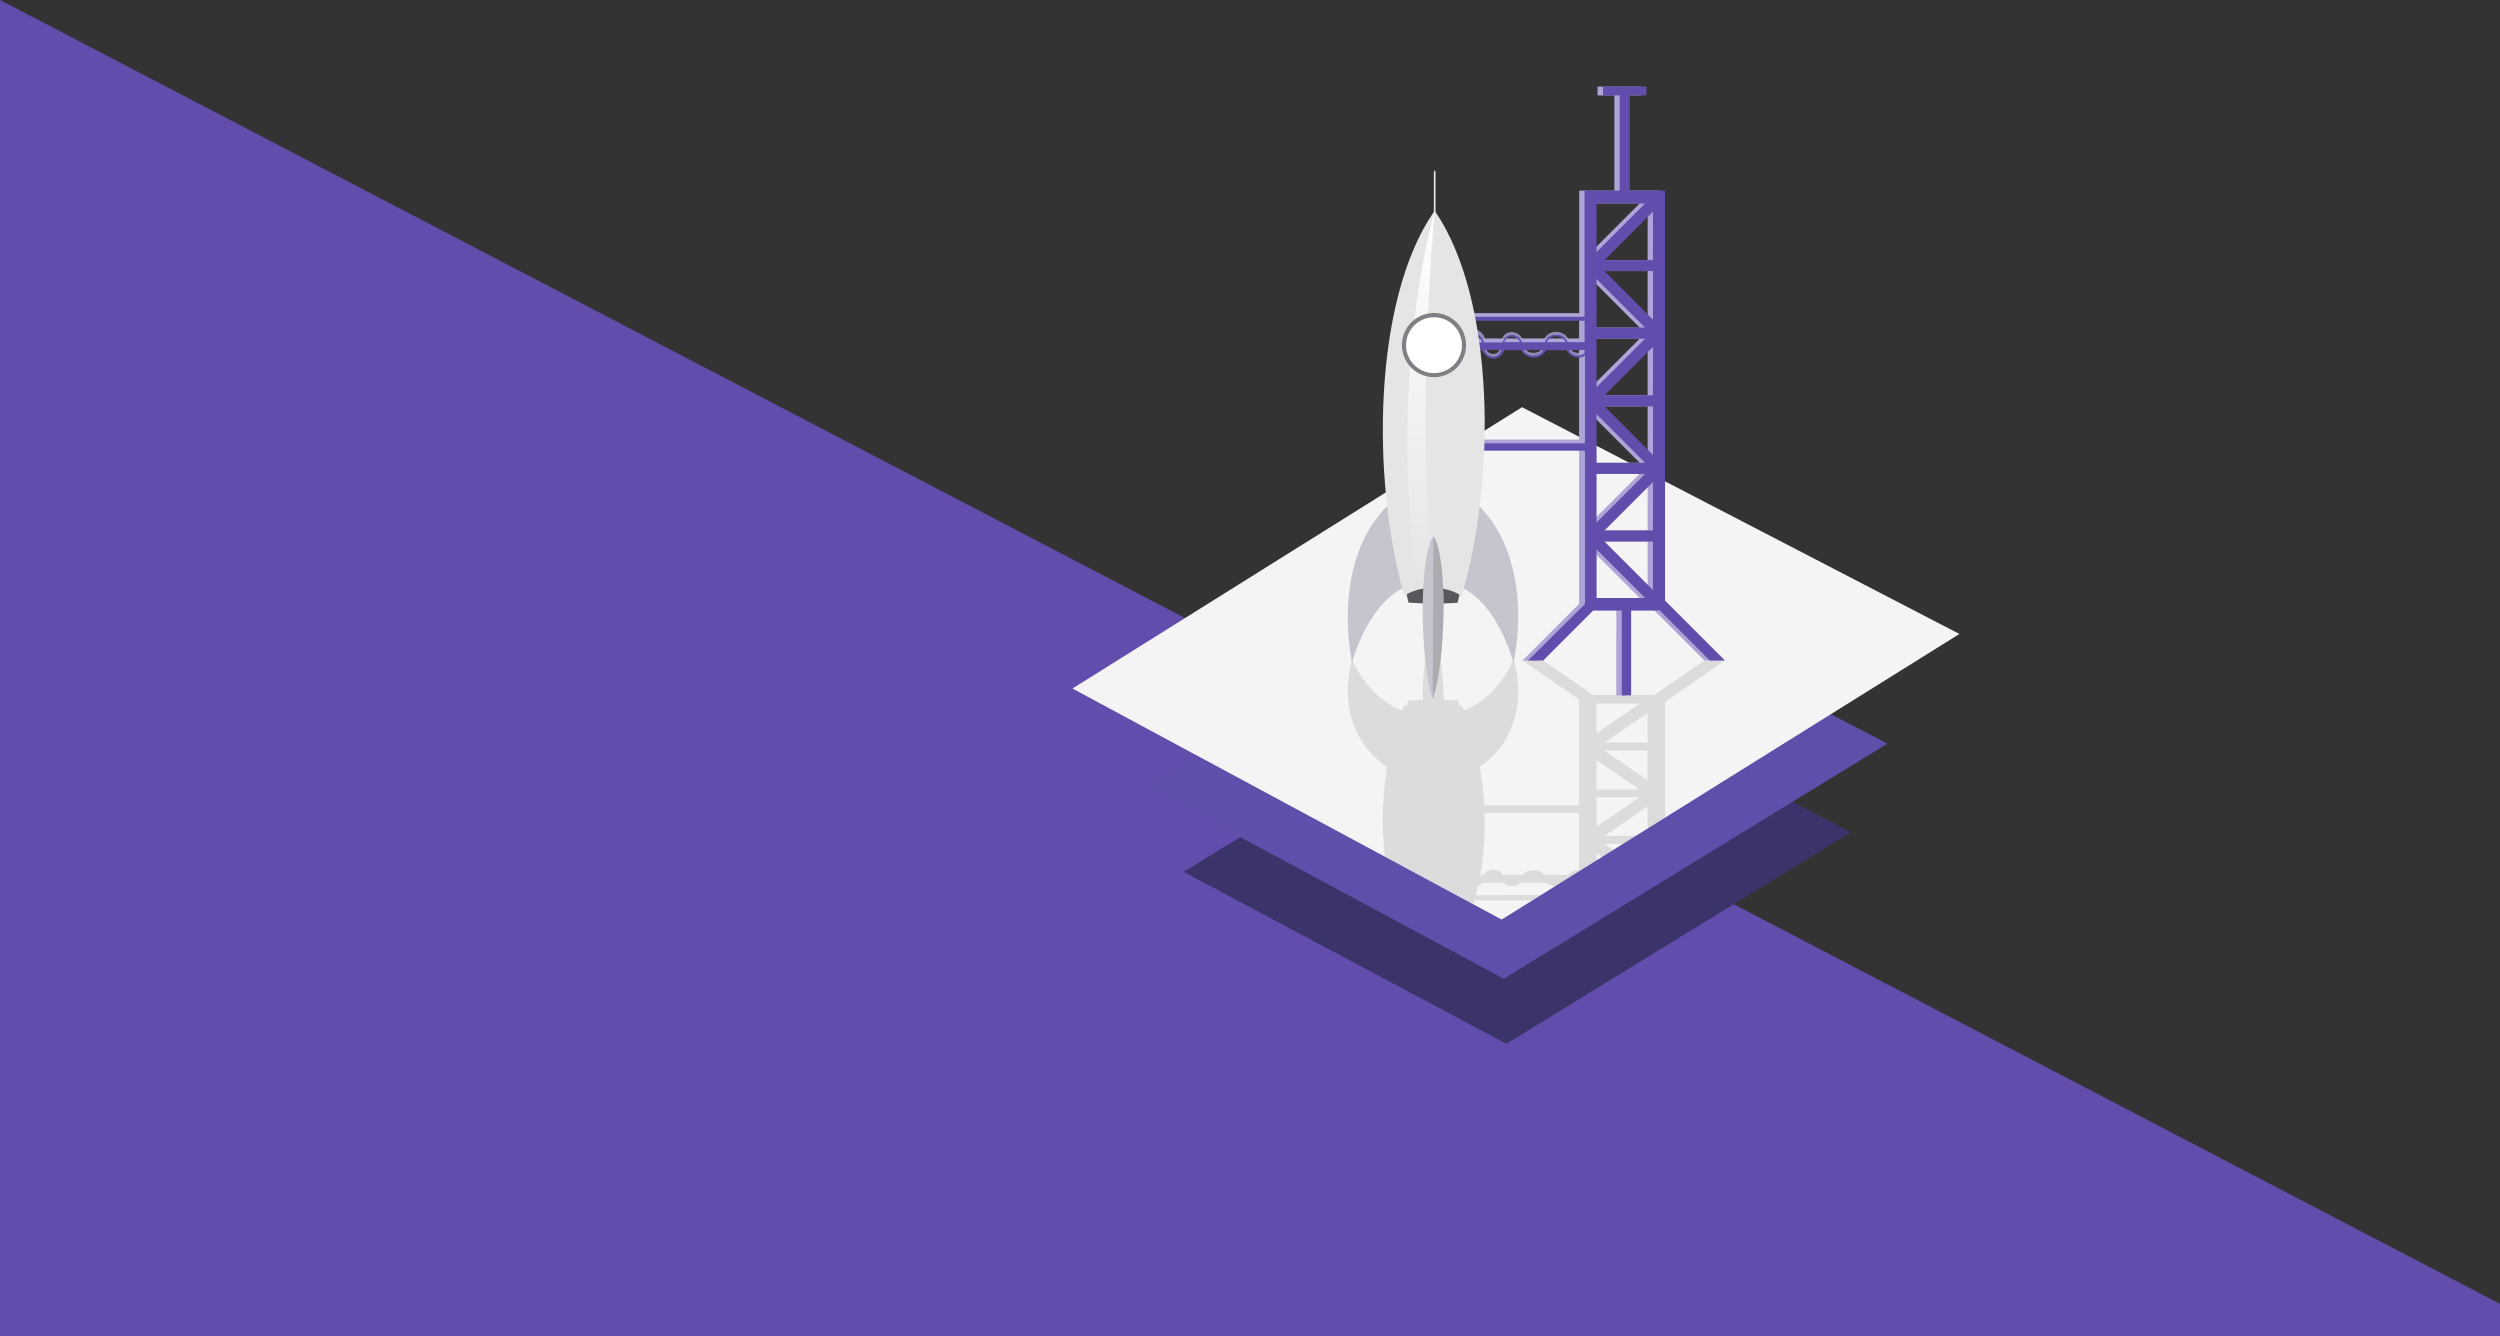 <svg xmlns="http://www.w3.org/2000/svg" xmlns:xlink="http://www.w3.org/1999/xlink" viewBox="0 0 676.73 361.73"><rect x="0" y="0" width="676.73" height="361.73" fill="#333333" stroke="none"/><defs><clipPath id="clip-path"><polygon points="530.4 171.61 406.48 248.92 290.3 186.38 412 110.22 530.4 171.61" style="fill:none"/></clipPath><linearGradient id="Dégradé_sans_nom_15" x1="380.71" y1="50.36" x2="380.71" y2="-52.13" gradientTransform="translate(4.56 107.58) rotate(0.23)" gradientUnits="userSpaceOnUse"><stop offset="0" stop-color="#fff" stop-opacity="0"/><stop offset="1" stop-color="#fff"/></linearGradient></defs><title>launch_pad</title><g id="Calque_2" data-name="Calque 2"><g id="Calque_4" data-name="Calque 4"><path d="M429.91,93.18c0,3.77-5.63,3.75-5.63,0s-6.05-3.85-6.05,0-6.31,3.67-6.31,0c0-3.26-5.06-4.13-5.06,0s-5.32,4.23-5.32,0a3,3,0,1,0-5.89,0" style="fill:none;stroke:#918cb5;stroke-miterlimit:10"/><rect x="396.88" y="119.52" width="32.59" height="1.95" style="fill:#918cb5"/><polygon points="0 0 676.73 352.95 676.73 361.73 0 361.73 0 0" style="fill:#634dac"/><polygon points="500.96 225.31 407.76 282.56 320.38 236 413.29 179.16 500.96 225.31" style="fill:#3b346b"/><polygon points="510.92 201.29 407.06 264.94 310.54 213.05 411.85 149.89 510.92 201.29" style="fill:#5e4faa"/><polygon points="530.4 171.61 406.48 248.92 290.3 186.38 412 110.22 530.4 171.61" style="fill:#f4f4f4"/><g style="clip-path:url(#clip-path)"><path d="M450.71,190v76.65h-9.55v17.8h4.52v1.64H432.45v-1.64H437v-17.8h-9.52V243.72H399.09c-2.15,7.33-5.59,13.9-10.5,18.92l0,7.46-.2.39-.26-.38,0-7.44c-12.6-12.62-15.89-35.27-12.64-55-15.54-10.93-9.46-29.2-9.46-29.2s3.85,10.27,13.57,13.82c.18-.47.37-.94.56-1.41.19.1.39.2.59.29l.51-1.55s1.92-.09,3.89-.15c-.14-6.73.83-14.23,2.7-17.86a22.85,22.85,0,0,1,1.88,6c.14.69.26,1.41.37,2.14s.21,1.49.29,2.26.15,1.55.21,2.34q0,.59.07,1.18c.06,1.18.09,2.37.09,3.54,0,.14,0,.28,0,.42,1.94,0,3.81.12,3.81.12l.53,1.55c.2-.09.4-.19.59-.29.2.46.39.93.58,1.41,9.68-3.61,13.41-13.9,13.41-13.9s6.29,18.24-9.12,29.25A88.9,88.9,0,0,1,401.76,218h25.69V189.36l-15.32-10.58h5.58l13.56,9.36h6.26V172.28h4v15.86h6.26l13.56-9.36h5.58ZM446,243.54l-11.66,8H446Zm0-25.27-11.66,8H446ZM446,201v-8l-11.66,8H446Zm-13.8,22.78,11.66-8H432.18Zm0,25.27,11.66-8H432.18ZM443.83,239l-11.66-8v8Zm0-25.27-11.66-8v8Zm-9.51-10.55,11.66,8v-8Zm0,25.27,11.66,8v-8Zm0,25.27,11.66,8v-8Zm9.51,10.55-11.66-8v8ZM427.45,242.3V239h-3.61c-1.12,1.18-4.09,1.21-5.19,0h-7.19c-1,1-3.42,1.22-4.29,0h-6a2.4,2.4,0,0,1-1.12.83q-.28,1.26-.61,2.49Zm-26.75-5.46h1c.73-1.91,4.3-1.87,5,0h5.41c1-1.59,5-1.65,5.91,0h6.42a3.1,3.1,0,0,1,3-1.2V220.06h-25.6A80.6,80.6,0,0,1,400.7,236.84Zm31.48-46.36h0v8l11.66-8H432.18Z" style="opacity:0.1"/></g><path d="M449.23,162.58v-111h-9.55V25.82h4.52V23.44H432.45v2.38H437V51.59h-9.52V84.77H397.87v1.06h29.58v5.79H397.87v2.12h29.58V119H396.88v2h30.57v42.49L412.13,178.8h4.11l13.56-13.56h7.73v23h2.53v-23h7.73l13.56,13.56h4.11ZM430.7,55.08h13.13L430.7,68.21Zm0,20.45,13.13,13.13H430.7Zm0,16.15h13.13L430.7,104.8Zm0,20.45,13.13,13.13H430.7Zm0,16.15h13.13L430.7,141.39Zm13.13,33.59H430.7V148.72h0l13.13,13.13h0ZM446,146.57v13.12h0l-13.13-13.13H446Zm0-3H432.85L446,130.41Zm0-20.45L432.85,110H446Zm0-16.15H432.85L446,93.82Zm0-20.44L432.85,73.37H446Zm0-16.15H432.85L446,57.23Z" style="fill:#ada4d8"/><path d="M450.71,162.58v-111h-9.55V25.82h4.52V23.44H433.92v2.38h4.52V51.59h-9.52V85.76H397.87v1.06h31.06v5.79h-4.57a3.22,3.22,0,0,0-3.13-2,3.43,3.43,0,0,0-2.22.77,2.79,2.79,0,0,0-.86,1.27H412a2.92,2.92,0,0,0-.77-1.16,3.06,3.06,0,0,0-2-.81,2.44,2.44,0,0,0-2.43,2h-5.08a3.06,3.06,0,0,0-3-2.33,3.19,3.19,0,0,0-3.22,3.37h.49a2.69,2.69,0,0,1,2.73-2.88,2.64,2.64,0,0,1,1.84.71,2.59,2.59,0,0,1,.67,1.13h-3.27v2.12h3.55a3.17,3.17,0,0,0,.76,1.44,2.72,2.72,0,0,0,2,.85,2.91,2.91,0,0,0,2.8-2.3h4.89a3.38,3.38,0,0,0,3.27,2,3.63,3.63,0,0,0,2.29-.75,2.75,2.75,0,0,0,.88-1.25h5.9a3,3,0,0,0,2.9,2,3.17,3.17,0,0,0,1.83-.57V120h-32v2h32v41.51L413.61,178.8h4.11l13.56-13.56H439v23h2.53v-23h7.73l13.56,13.56h4.11ZM421.22,91.06a2.75,2.75,0,0,1,2.6,1.55h-5.15A2.68,2.68,0,0,1,421.22,91.06Zm-12.06.07a2.57,2.57,0,0,1,1.71.68,2.47,2.47,0,0,1,.58.8h-4.21A1.94,1.94,0,0,1,409.16,91.13Zm-5,5.41a2.34,2.34,0,0,1-2.24-1.81h4.53A2.38,2.38,0,0,1,404.17,96.54Zm12.94-.93a3.14,3.14,0,0,1-2,.64,3,3,0,0,1-2.73-1.52h5.37A2.27,2.27,0,0,1,417.11,95.6Zm11.76,0a2.64,2.64,0,0,1-1.77.64,2.5,2.5,0,0,1-2.38-1.51h4.21v.81Zm3.31-40.52h13.13L432.18,68.21Zm0,20.45,13.13,13.13H432.18Zm0,16.15h13.13L432.18,104.8Zm0,20.45,13.13,13.13H432.18Zm0,16.15h13.13l-13.13,13.13Zm13.13,33.59H432.18V148.72h0l13.13,13.13h0Zm2.15-15.28v13.12h0l-13.13-13.13h13.13Zm0-3H434.33l13.13-13.13Zm0-20.45L434.33,110h13.13Zm0-16.15H434.33l13.13-13.13Zm0-20.44L434.33,73.37h13.13Zm0-16.15H434.33l13.13-13.13Z" style="fill:#634dac"/><path d="M387.94,157.11l-7.86.81,1.18,5.2s4.31.28,6.65.29,6.65-.24,6.65-.24l1.22-5.19Z" style="fill:#58575b"/><path d="M382.15,158.18C370.54,161.81,366,179.27,366,179.27s-6.25-27.22,10.14-42.95Z" style="fill:#c8c4ce"/><path d="M393.72,158.23c11.58,3.72,15.95,21.22,15.95,21.22s6.48-27.17-9.79-43Z" style="fill:#c8c4ce"/><path d="M388.59,57.38l0-10.8-.2-.56-.26.56,0,10.77c-16.42,23.81-17,72.29-8,104,2.78-2.21,7.71-2.32,7.77-2.32h0c.06,0,5,.15,7.75,2.38C405,129.78,404.79,81.34,388.59,57.38Z" style="fill:#e5e5e5"/><path d="M389.34,159.1c-7.1-35.52-1-102.07-1-102.07-7.68,28.83-9.89,70.19-4.18,102.48Z" style="fill:url(#Dégradé_sans_nom_15)"/><circle cx="388.2" cy="93.42" r="8.12" transform="translate(293.19 481.23) rotate(-89.77)" style="fill:#fff"/><path d="M394,99.84a8.68,8.68,0,1,1,2.85-6.39h0A8.66,8.66,0,0,1,394,99.84Zm-10.91-12a7.56,7.56,0,1,0,12.64,5.63h0a7.56,7.56,0,0,0-12.64-5.63Z" style="fill:#807f84"/><path d="M388,145.11c-4,5.64-3.63,34.39-.18,44.08C391.37,179.53,392,150.79,388,145.11Z" style="fill:#c8c4ce"/><path d="M388,145.11c4,5.68,3.34,34.42-.18,44.08" style="fill:#adabb2"/></g></g></svg>